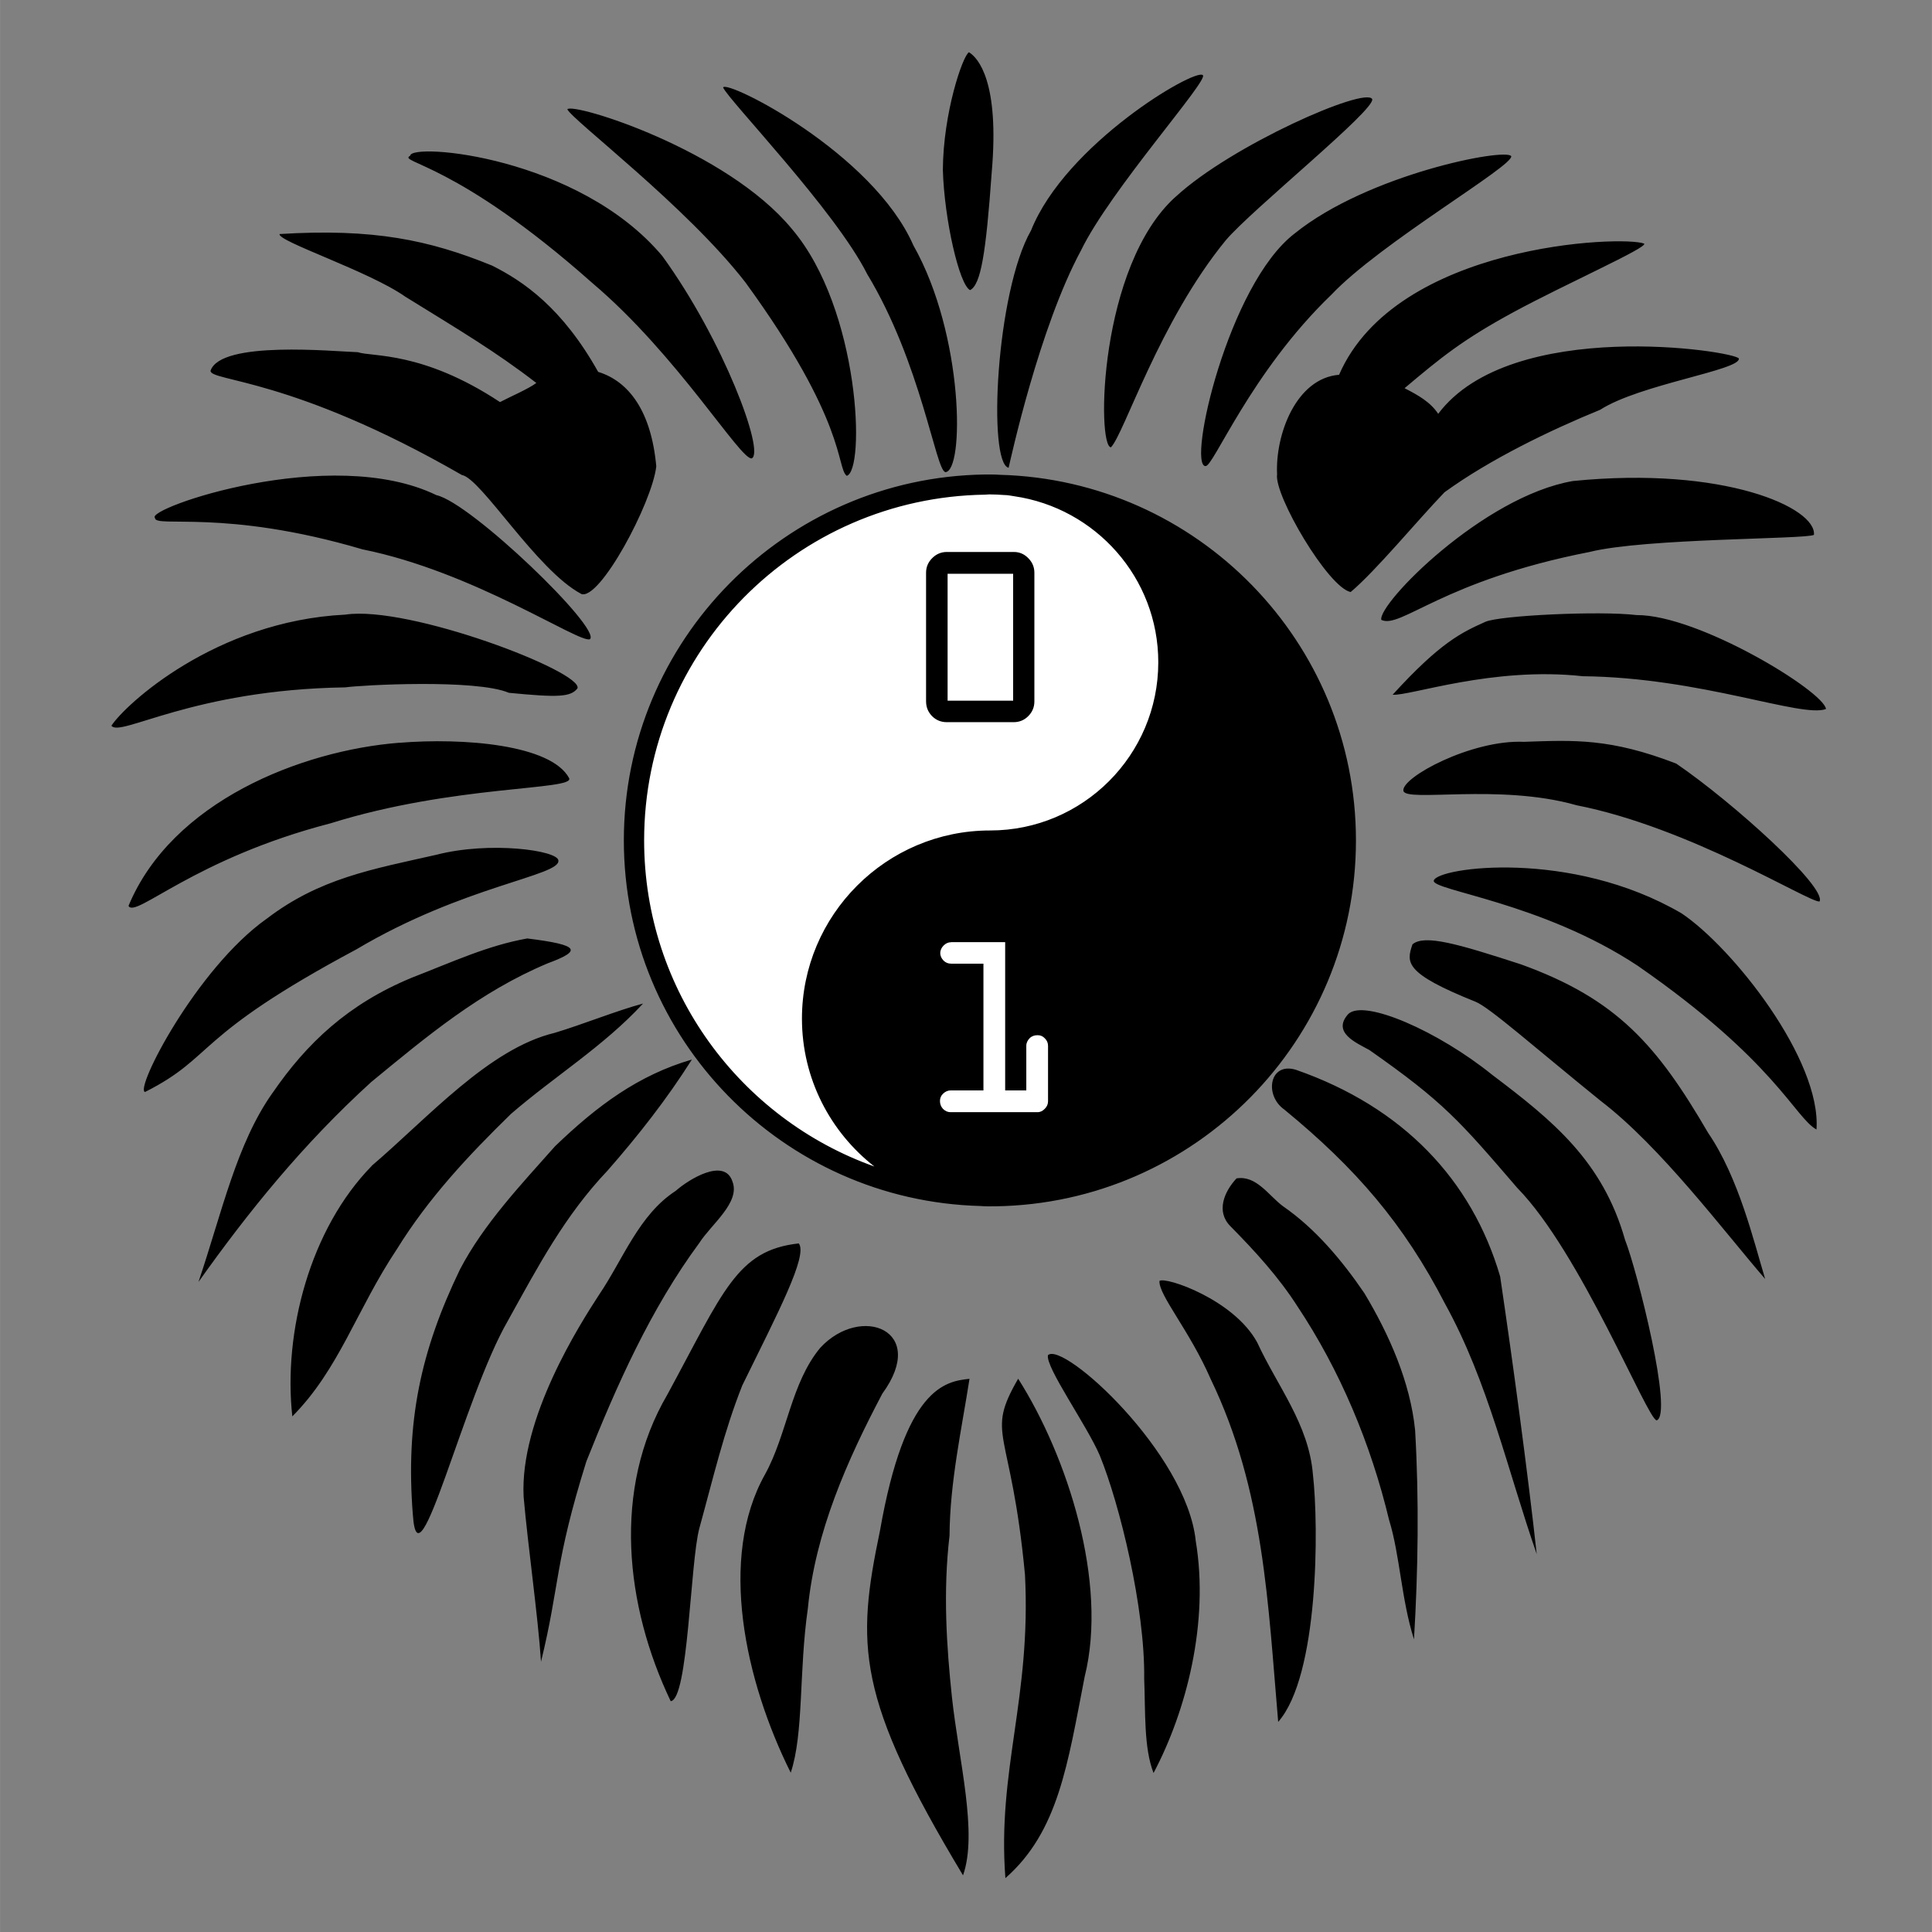 <?xml version="1.0" encoding="UTF-8" standalone="no"?>
<!-- Created with Inkscape (http://www.inkscape.org/) -->

<svg
   xmlns:dc="http://purl.org/dc/elements/1.1/"
   xmlns:cc="http://creativecommons.org/ns#"
   xmlns:rdf="http://www.w3.org/1999/02/22-rdf-syntax-ns#"
   xmlns:svg="http://www.w3.org/2000/svg"
   xmlns="http://www.w3.org/2000/svg"
   xmlns:sodipodi="http://sodipodi.sourceforge.net/DTD/sodipodi-0.dtd"
   xmlns:inkscape="http://www.inkscape.org/namespaces/inkscape"
   height="200"
   width="200"
   version="1.0"
   viewBox="0 0 159.994 160"
   id="svg2"
   inkscape:version="0.48.2 r9819"
   sodipodi:docname="CoderDojoBS_logo.svg">
  <rect x="0" y="0" width="159.994" height="160" fill="#808080" stroke="none"/>
  <defs
     id="defs8" />
  <sodipodi:namedview
     pagecolor="#ffffff"
     bordercolor="#666666"
     borderopacity="1"
     objecttolerance="10"
     gridtolerance="10"
     guidetolerance="10"
     inkscape:pageopacity="0"
     inkscape:pageshadow="2"
     inkscape:window-width="1440"
     inkscape:window-height="852"
     id="namedview6"
     showgrid="false"
     inkscape:zoom="3.3592576"
     inkscape:cx="100.27825"
     inkscape:cy="100.07708"
     inkscape:window-x="0"
     inkscape:window-y="0"
     inkscape:window-maximized="1"
     inkscape:current-layer="svg2" />
  <path
     sodipodi:type="arc"
     style="fill:#ffffff;fill-opacity:1;fill-rule:nonzero;stroke:#ffffff;stroke-width:5.663;stroke-linecap:round;stroke-linejoin:round;stroke-miterlimit:4;stroke-opacity:1;stroke-dasharray:none"
     id="path2987"
     sodipodi:cx="-42.271244"
     sodipodi:cy="80.628387"
     sodipodi:rx="16.07498"
     sodipodi:ry="20.242569"
     d="m -26.196,80.628 a 16.075,20.243 0 1 1 -32.15,0 16.075,20.243 0 1 1 32.15,0 z"
     transform="matrix(1.578,0,0,1.265,148.428,-32.586)" />
  <path
     d="m76.69,58.09,0-10.66c-0-0.467,0.17-0.869,0.509-1.209,0.339-0.339,0.742-0.509,1.209-0.509h5.556c0.459,0,0.855,0.17,1.187,0.509,0.339,0.339,0.509,0.742,0.509,1.209v10.66c-0,0.474-0.17,0.88-0.509,1.219-0.332,0.332-0.735,0.498-1.209,0.498h-5.534c-0.481,0-0.887-0.166-1.219-0.498-0.332-0.339-0.498-0.746-0.498-1.219m7.21-0.064,0-10.51-5.428,0,0,10.51,5.428,0m-2.36-18.73c-16.51,0.24-29.88,13.73-29.88,30.3,0,16.46,13.17,29.85,29.53,30.28,0.407,0.038,0.838,0.025,1.225,0.025,0.004-0,0.021,0,0.025,0,16.51-0.246,29.85-13.73,29.85-30.3,0-16.45-13.15-29.85-29.5-30.28-0.44-0.034-0.843-0.022-1.25-0.025zm0.45,1.65c0.376,0,0.777,0.02,1.175,0.05,0.298-0.001,0.557,0.064,0.825,0.1,6.731,0.977,11.93,6.748,11.93,13.75,0,7.686-6.239,13.93-13.93,13.93-8.586,0-15.58,6.989-15.58,15.58,0,4.976,2.353,9.402,6,12.25-11.1-3.95-19.07-14.55-19.07-27.01,0-15.68,12.6-28.4,28.23-28.63,0.136-0.004,0.287-0.025,0.425-0.025zm-3.225,37.08,4.475,0,0,12.28,1.75,0,0-3.7c-0-0.24,0.105-0.448,0.275-0.625,0.177-0.177,0.403-0.25,0.65-0.25,0.247,0,0.43,0.073,0.6,0.25,0.177,0.17,0.275,0.378,0.275,0.625v4.6c-0,0.247-0.098,0.448-0.275,0.625-0.17,0.17-0.353,0.275-0.6,0.275h-7.2c-0.247,0-0.448-0.098-0.625-0.275-0.17-0.184-0.25-0.403-0.25-0.65-0-0.24,0.08-0.43,0.25-0.6,0.177-0.17,0.378-0.275,0.625-0.275h2.725v-10.5h-2.675c-0.247,0-0.448-0.08-0.625-0.25-0.17-0.177-0.275-0.378-0.275-0.625-0-0.247,0.105-0.455,0.275-0.625,0.177-0.177,0.378-0.275,0.625-0.275zm1.57-54c-0.894-0.421-2.138-5.856-2.255-9.953,0.025-4.723,1.643-9.458,2.161-9.747,0.775,0.473,2.534,2.474,1.887,9.916-0.483,6.779-0.905,9.332-1.793,9.784zm17.03-7.735c4.609-4.261,15.7-9.132,16.27-8.085,0.293,0.876-10.01,9.178-12.14,11.71-5.514,6.749-8.393,16-9.496,17.13-1.183-0.089-1.014-15.03,5.365-20.76zm-35.12,21.67c-0.94,0.13-6.16-8.57-13.18-14.51-11.32-10.05-16.18-9.99-15.1-10.55,0.035-1.116,13.94,0.04,20.88,8.301,5.073,6.982,8.511,16.27,7.405,16.76zm37.58,0.641c-1.507-0.083,1.882-15.06,7.394-19.27,6.072-4.9,17.47-7.104,17.93-6.4,0.223,0.79-10.86,7.203-14.89,11.47-6.706,6.448-9.827,14.38-10.43,14.19zm-16.3,0.138c-1.74-0.39-1.05-14.58,1.86-19.66,2.86-7.15,13.56-13.44,14.22-12.86,0.58,0.341-7.65,9.501-10.08,14.51-3.46,6.4-5.83,17.29-6,18.01zm-5.245,0.353c-0.8-0.16-1.99-8.99-6.47-16.4-2.65-5.27-11.51-14.43-11.93-15.45,0.302-0.666,12.39,5.39,15.76,13.08,4.202,7.428,4.236,18.77,2.631,18.78zm-8.171,0.304c-0.85-0.69,0.03-4.46-8.38-16.01-4.88-6.3-14.39-13.48-14.75-14.34,0.49-0.574,13.18,3.335,18.6,9.915,5.666,6.66,6.096,20.08,4.525,20.45zm35.65-0.119c-0.159-3.28,1.57-7.954,5.134-8.241,4.73-10.87,23.55-11.56,25.27-10.86,0.292,0.328-6.528,3.346-10.81,5.666-4.279,2.32-6.064,3.804-9.037,6.306,1.143,0.584,2.149,1.156,2.785,2.123,6.056-8.064,24.6-5.205,24.9-4.579,0.154,0.955-8.215,2.137-11.48,4.24-4.158,1.702-9.106,4.087-12.9,6.837-2.321,2.419-5.693,6.516-7.77,8.26-1.873-0.389-6.346-8.014-6.093-9.749zm-57.63,9.905c-3.684-1.95-8.288-9.576-9.885-9.846-14.1-8.118-20.88-7.741-20.81-8.639,0.852-2.514,10.18-1.595,12.2-1.531,1.131,0.403,5.325-0.127,11.77,4.132,0.758-0.405,2.372-1.096,3.008-1.583-3.41-2.631-6.338-4.352-10.85-7.146-3.003-2.115-10.63-4.6-10.41-5.188,7.765-0.478,12.38,0.486,17.6,2.615,2.601,1.302,5.817,3.505,8.781,8.8,2.553,0.783,4.402,3.277,4.813,7.827-0.34,3.015-4.705,11.19-6.232,10.56zm66.26,2.153c-0.301-1.325,8.419-10.22,15.87-11.5,12.5-1.254,20.18,2.211,19.96,4.459-0.659,0.372-14,0.266-18.59,1.418-12.19,2.385-15.63,6.396-17.24,5.622zm-84.37-5.84c-11.48-3.39-17.22-1.73-17.19-2.61-0.84-0.76,14.56-6.13,23.31-1.88,2.87,0.63,13.71,11.08,12.71,11.93-0.87,0.37-9.58-5.58-18.83-7.44zm121.2,13.22c-2.007,0.769-10.34-2.608-20.14-2.714-7.456-0.822-14.3,1.644-15.75,1.532,3.981-4.373,5.758-5.173,7.677-6.037,1.169-0.529,9.494-0.926,12.53-0.559,5.14-0.028,15.5,6.317,15.68,7.777zm-142,1.39c1.112-1.723,8.592-8.674,19.37-9.205,5.253-0.798,19.73,4.743,19.23,6.107-0.564,0.724-1.614,0.764-5.68,0.367-2.73-1.16-12.26-0.64-13.55-0.45-12.67,0.19-18.68,4.18-19.37,3.17zm121.3,6.57c-6.368-1.806-14.1-0.209-14.3-1.183-0.194-1.098,5.643-4.257,9.995-4.058,4.128-0.144,7.128-0.312,12.6,1.802,4.731,3.226,12.47,10.25,11.87,11.42-0.825,0.118-10.71-6.129-20.16-7.977zm-97.46-5.16c5.324-0.436,12.58,0.148,14.07,2.927,0.486,1.023-9.538,0.537-19.76,3.741-11.33,2.939-16.18,7.912-16.73,6.837,3.59-8.65,14.31-12.87,22.42-13.51zm-10.99,14.58c4.409-3.377,8.805-4.117,14.05-5.304,4.428-1.148,10.07-0.371,10.12,0.471,0.172,1.27-7.845,2.078-16.73,7.36-13.64,7.291-11.63,8.842-17.5,11.81-0.896-0.186,4.236-10.2,10.06-14.34zm113.6,3.913c-7.985-5.304-17.2-6.274-16.93-7.091,0.318-1.087,11.35-2.635,20.52,2.723,4.26,2.859,11.58,12.14,11.17,17.9-1.795-0.985-3.396-5.641-14.76-13.53zm10.5,25.9c-3.44-3.983-8.645-10.94-13.6-14.73-5.434-4.396-9.249-7.786-10.39-8.225-5.914-2.371-5.713-3.248-5.209-4.747,0.997-0.845,3.755-0.044,8.977,1.654,7.985,2.88,11.29,6.722,15.51,13.96,2.542,3.726,3.777,8.976,4.717,12.08zm-123.6-15.4c2.839-4.135,6.27-7.364,11.52-9.536,3.453-1.341,6.286-2.665,9.572-3.254,4.424,0.547,4.507,1.016,1.682,2.064-5.599,2.352-9.983,6.027-14.6,9.823-5.67,5.156-10.19,10.76-14.31,16.56,1.943-5.757,3.156-11.46,6.135-15.66zm8.221,6.028c4.672-3.987,9.696-9.695,15.14-11,2.315-0.695,5.167-1.852,7.322-2.428-3.287,3.555-7.327,6.02-10.94,9.141-3.58,3.495-6.835,6.983-9.441,11.19-3.365,5.047-4.775,9.94-8.666,13.86-0.772-7.001,1.478-15.55,6.593-20.76zm106.4,21.09c-0.782-0.111-6.291-13.9-11.54-19.25-4.796-5.58-6.11-7.118-12.25-11.42-1.058-0.588-3.128-1.442-1.747-2.98,1.317-1.261,7.439,1.412,11.92,5.035,5.027,3.793,9.148,7.145,11,13.66,0.998,2.519,4.029,14.53,2.613,14.96zm-103,7.866c-0.618-7.737,0.639-13.61,3.901-20.37,1.966-3.763,5.07-7.036,7.866-10.19,3.495-3.364,6.9-5.893,11.34-7.189-2.064,3.263-4.418,6.269-6.983,9.197-3.556,3.741-5.766,7.947-8.264,12.45-3.663,6.34-7.425,22.49-7.857,16.11zm93.08,3.235c-2.417-6.928-4.017-14.27-7.604-20.76-3.413-6.623-7.4-11.23-13.31-16.08-1.692-1.19-1.223-3.974,0.976-3.288,8.851,3.086,14.56,9.116,16.9,17.11,1.019,6.872,2.288,16.23,3.031,23.02zm-12.23-2.826c-1.515-6.329-4.075-12.43-7.604-17.73-1.547-2.412-3.471-4.522-5.549-6.628-1.203-1.215-0.512-2.858,0.514-3.956,1.65-0.265,2.652,1.421,3.854,2.312,2.686,1.856,4.886,4.487,6.731,7.193,2.052,3.417,3.808,7.379,4.204,11.36,0.332,5.752,0.251,11.56-0.094,17.31-1.049-3.3-1.161-6.957-2.055-9.865zm-70.24,11.7c-0.26-3.856-1.082-9.55-1.439-13.64-0.339-6.521,4.711-14.37,6.243-16.73,1.984-2.916,3.297-6.631,6.349-8.607,1.048-0.932,4.042-2.802,4.702-0.775,0.671,1.736-1.765,3.545-2.749,5.091-4.012,5.438-6.836,11.77-9.351,18.09-2.661,8.511-2.183,10.16-3.754,16.58zm10.74,3.282c-3.76-7.869-4.863-17.56-0.271-25.4,4.634-8.532,5.745-11.95,10.88-12.51,0.773,1.005-1.768,5.817-4.68,11.76-1.535,3.869-2.401,7.646-3.559,11.84-0.761,2.866-0.914,14.18-2.369,14.31zm50.31,1.718c-0.843-9.73-1.15-19.19-5.588-28.39-1.755-4.034-4.336-6.979-4.242-8.135,0.531-0.364,6.172,1.555,8.095,5.103,1.653,3.595,4.269,6.766,4.611,10.92,0.494,4.319,0.489,16.69-2.877,20.5zm-10.32,4.236c-0.816-2.088-0.668-5.064-0.777-7.818,0.076-5.848-2.025-14.44-3.68-18.49-1.087-2.529-4.507-7.314-4.29-8.299,1.245-1.194,11.49,8.1,12.24,15.39,1.124,6.75-0.779,14.08-3.494,19.21zm-30.05-0.032c-3.79-7.605-6.018-17.78-2.125-24.71,1.836-3.337,2.142-7.551,4.573-10.48,3.362-3.63,8.982-1.463,5.138,3.802-2.929,5.55-5.551,11.47-6.166,17.78-0.755,5.255-0.327,10.34-1.42,13.61zm14.27,8.502c-8.863-14.72-8.855-19.07-6.88-28.53,2.076-11.85,5.382-12.38,7.416-12.59-0.64,4.115-1.628,8.566-1.654,12.99-0.548,4.646-0.243,9.211,0.201,13.39,0.578,5.299,2.151,11.23,0.917,14.74zm3.509,0.241c-0.687-8.957,2.145-14.9,1.622-25.13-1.157-12.29-3.326-11.45-0.565-16.24,4.065,6.395,7.462,16.86,5.507,24.68-1.412,7.236-2.165,12.82-6.565,16.68z"
     id="path4" />
</svg>
